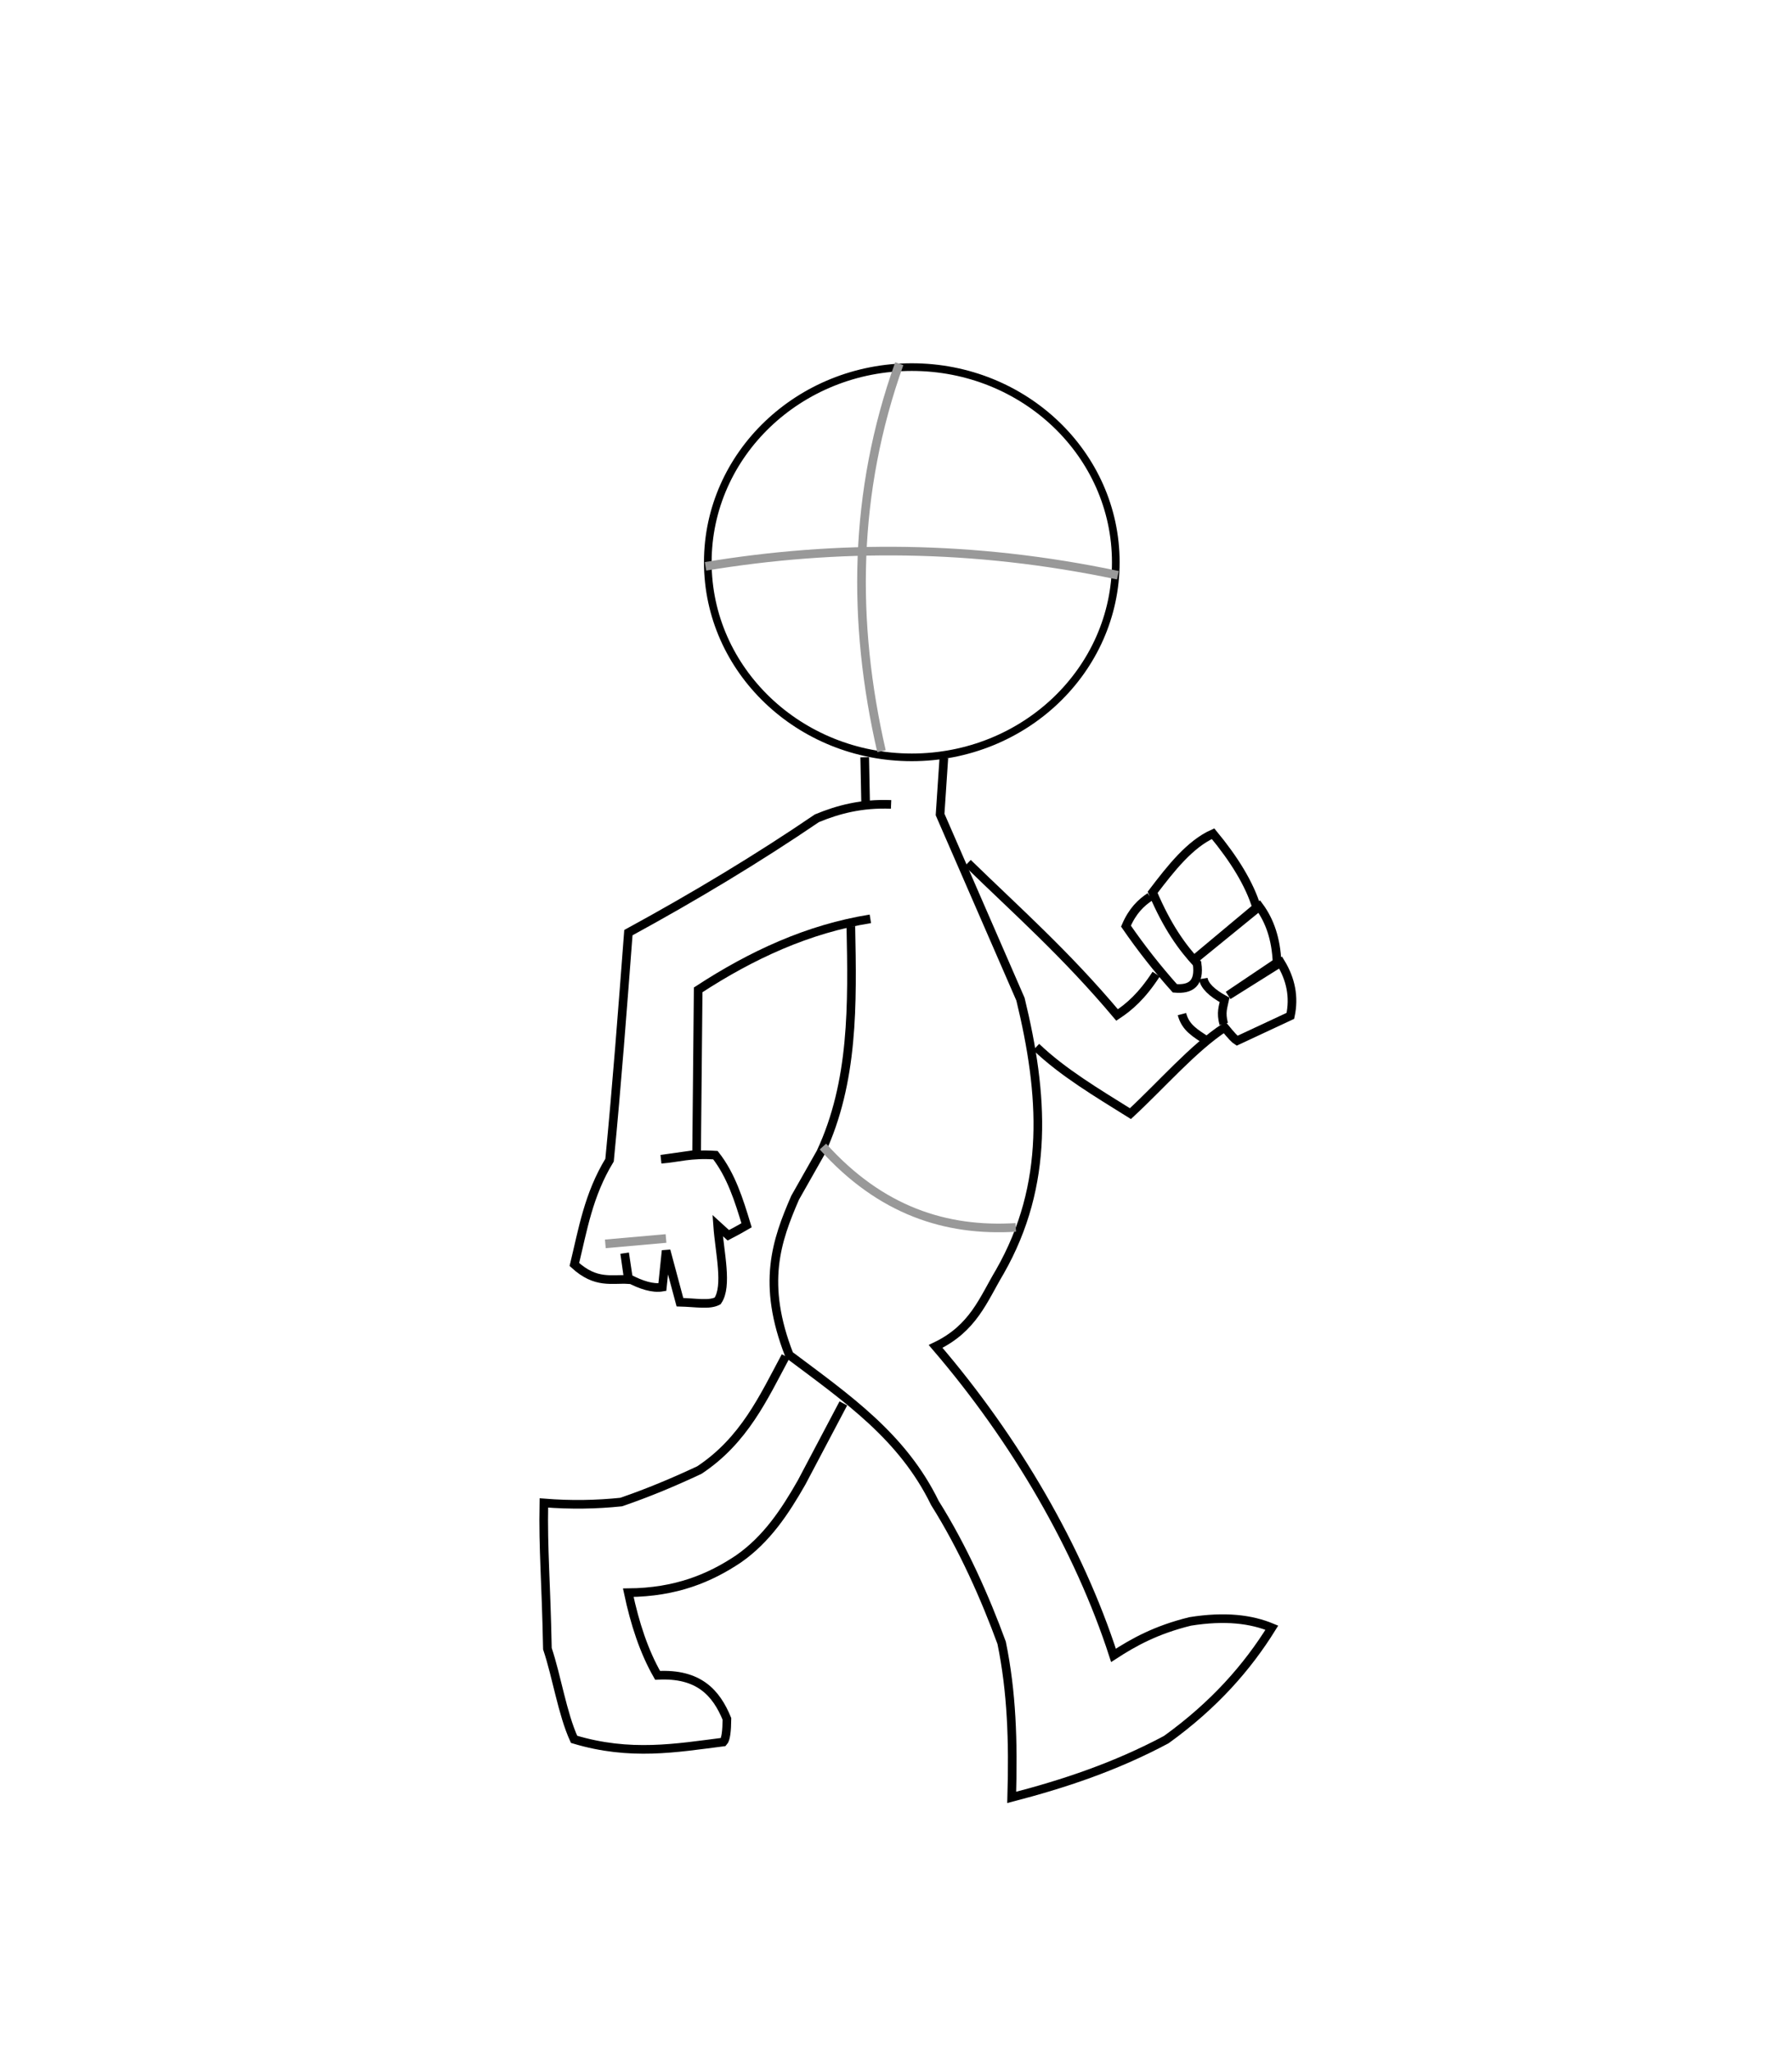 <svg xmlns="http://www.w3.org/2000/svg" width="207.5" height="237.5" viewBox="0 0 207.5 237.5"><ellipse cx="105.579" cy="65.094" rx="23.621" ry="22.592" fill="none" stroke="#000" stroke-width=".887"/><path d="M104.128 42.107c-5.34 14.956-5.493 29.91-2.058 44.866M81.694 65.57c15.14-2.503 30.963-2.503 47.748 1.03" fill="none" stroke="#999"/><path d="M103.18 93.137c-3.426-.14-6.127.585-8.587 1.6-6.777 4.615-14.083 9.018-21.83 13.244-.67 8.78-1.325 17.56-2.182 26.34-2.452 4.03-3.095 8.055-4.073 12.08 2.497 2.29 4.313 1.63 6.257 1.747l-.436-3.056.436 2.91c1.487.784 2.83 1.207 3.93 1.02l.436-4.22 1.6 5.967c1.896.05 3.396.36 4.366-.146 1.19-1.72.224-5.596 0-8.73l1.237 1.128c1.64-.857 1.506-.826 2.11-1.165-.876-2.898-1.776-5.783-3.602-8.113-2.967-.192-4.21.31-6.292.472l4.11-.582.183-19.028c6.21-4.054 12.76-7.072 19.938-8.222" fill="none" stroke="#000"/><path d="M98.522 107.253c.182 9 .344 17.998-3.493 26.195l-2.955 5.214c-2.18 5.018-3.91 9.955-.685 18.216 6.7 5.03 13.11 9.43 16.864 17.137 3.266 5.19 5.83 10.998 7.73 16.19 1.17 5.698 1.353 11.36 1.165 17.9 5.965-1.553 11.93-3.508 17.9-6.696 5.572-4.02 9.387-8.388 12.222-12.954-2.398-.997-5.416-1.374-9.46-.727-3.963.974-6.54 2.41-8.876 3.93-4.01-12.395-11.375-25.023-20.597-35.77 4.377-2.096 5.505-5.406 7.43-8.635 5.8-10.156 5.068-20.586 2.397-31.562L108.854 94.3l.437-6.547m-9.165-.08l.103 5.145" fill="none" stroke="#000"/><path d="M95.288 132.745c6.697 7.45 14.264 9.857 22.33 9.364" fill="none" stroke="#999"/><path d="M90.966 157.03c-2.56 4.774-4.78 9.718-9.98 13.17-2.895 1.36-5.89 2.62-9.057 3.706-2.854.298-5.827.354-8.954.103-.102 5.52.252 8.832.41 16.874 1.095 3.263 1.723 7.505 3.088 10.496 6.505 1.96 11.843 1 17.288.31.285-.3.4-1.278.412-2.676-1.234-3.01-3.252-5.3-8.027-5.042-1.577-2.744-2.64-6.004-3.396-9.57 5.514-.044 9.433-1.682 12.76-3.91 3.274-2.28 5.39-5.486 7.308-8.85l4.835-9.158m22.332-41.264c3.074 2.946 7.04 5.3 10.908 7.717 3.636-3.366 7.272-7.593 10.907-9.98.78.96 1.21 1.403 1.44 1.542l6.175-2.883c.47-2.2.044-4.25-1.132-6.174l-6.07 3.807 5.66-3.806c-.11-2.74-.854-4.84-2.06-6.483l-7.203 5.867 6.895-5.762c-.818-2.703-2.58-5.564-5.042-8.54-2.684 1.208-4.85 3.97-6.998 6.79 1.715 4.035 3.43 6.377 5.145 8.233.335 2.3-.715 3.045-2.572 2.88-2.024-2.263-3.91-4.664-5.66-7.202.764-1.784 1.743-2.7 2.78-3.396" fill="none" stroke="#000"/><path d="M112.06 99.92c5.715 5.57 11.322 10.5 17.29 17.595 1.403-.93 2.857-2.166 4.527-4.734m7.82 5.764c-.355-1.316-.062-1.983.103-2.778-1.51-.824-2.332-1.647-2.47-2.47m-2.47 4.116c.425 1.612 1.562 2.195 2.882 3.087" fill="none" stroke="#000"/><path d="M70.093 144.013l7.027-.622" fill="none" stroke="#999"/></svg>